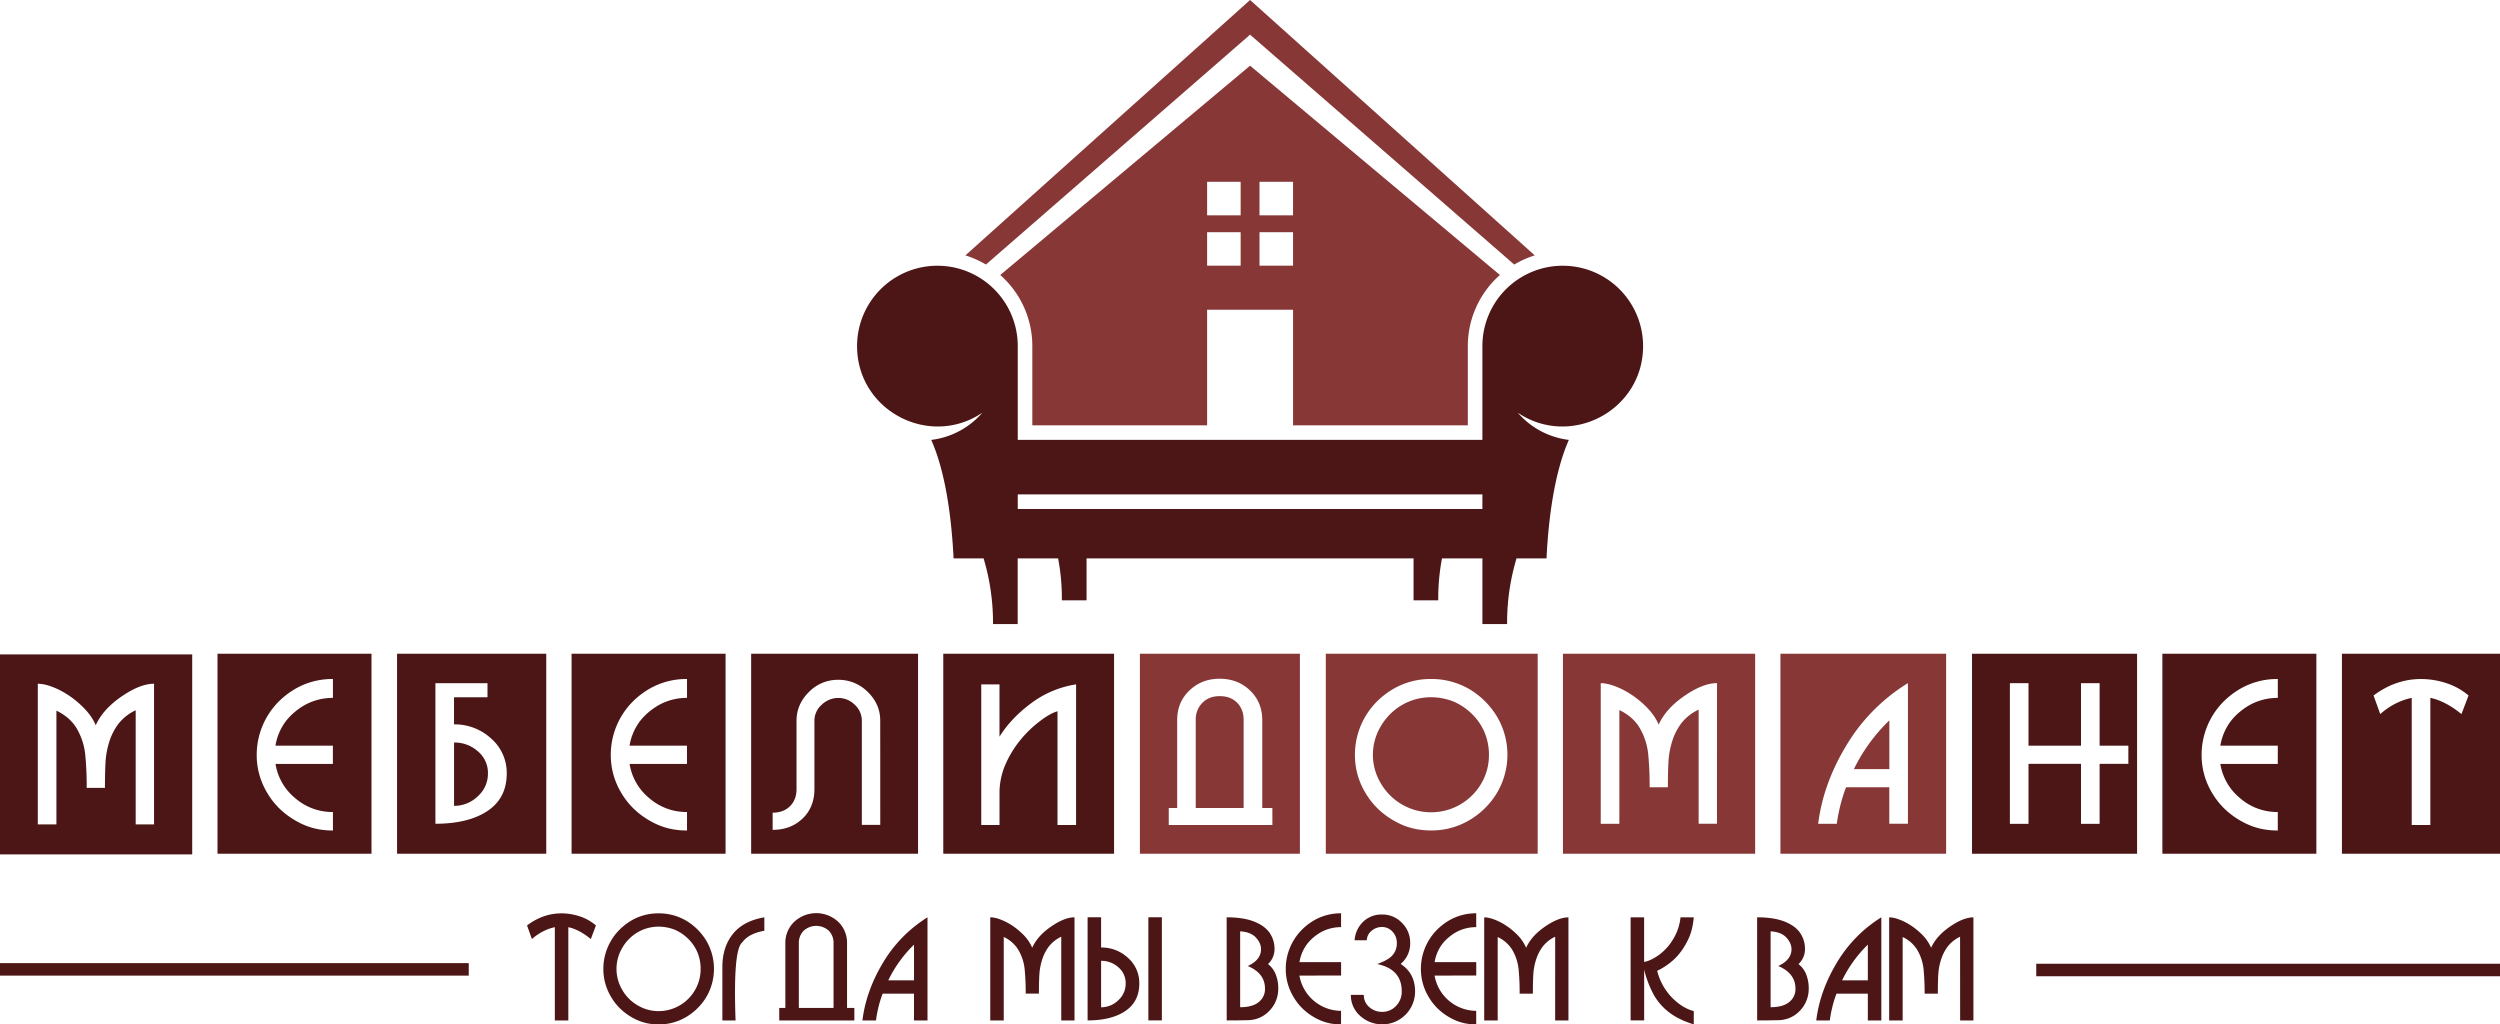 <svg xmlns="http://www.w3.org/2000/svg" viewBox="0 0 2000 819.52"><defs><style>.cls-1{fill:#4d1616;}.cls-2{fill:#883737;}</style></defs><title>mebelРесурс 7</title><g id="Слой_2" data-name="Слой 2"><g id="version_2" data-name="version 2"><g id="icon"><path class="cls-1" d="M1314.47,276.87a64.28,64.28,0,1,0-128.56,0v75.05H814.21V276.87a64.28,64.28,0,0,0-128.56,0c0,51.71,57.91,81.85,100.18,53.33A64.13,64.13,0,0,1,745,351.92c12,27.15,16.39,64.9,17.86,94.79h24a178.57,178.57,0,0,1,7.55,52.52h19.75V446.71h32.32a170,170,0,0,1,3,33.54h19.76V446.71h261.6v33.54h19.76a170.78,170.78,0,0,1,3-33.54h32.32v52.52h19.76a179,179,0,0,1,7.54-52.52h24c1.47-29.89,5.88-67.64,17.87-94.79a64.18,64.18,0,0,1-40.84-21.72C1256.6,358.74,1314.47,328.54,1314.47,276.87ZM1185.91,407.22H814.21V395.54h371.7Z"/><path class="cls-2" d="M1000.06,52.55,800.19,220a75.74,75.74,0,0,1,25.67,56.85v63.4H965.69V247.8h68.75v92.47h139.82v-63.4A75.72,75.72,0,0,1,1199.94,220Zm-7.54,160H965.69V185.76h26.83Zm0-40.3H965.69V145.46h26.83Zm41.92,40.3H1007.6V185.76h26.84Zm0-40.3H1007.6V145.46h26.84Z"/><path class="cls-2" d="M1000.06,0,772.31,204.31h0a75.83,75.83,0,0,1,16.43,7.33L1000.06,27.73l211.32,183.91a75.83,75.83,0,0,1,16.43-7.33h0Z"/></g><g id="title"><path class="cls-1" d="M0,523.5v160H153.77v-160Zm123.23,136H108.55V568.21A37.85,37.85,0,0,0,94.7,579.12a47.67,47.67,0,0,0-7.41,14.72A67,67,0,0,0,84.4,610q-.45,8.13-.44,20.29H69.36a261.79,261.79,0,0,0-1.19-26.88,52,52,0,0,0-6.37-19.89q-5.26-9.48-16.67-15v91H30.24V547q7,0,17,4.83A73.33,73.33,0,0,1,65,564.33q8.26,7.75,11.6,15.89,5.7-12.75,20.59-23T123.23,547Z"/><path class="cls-2" d="M1250.36,523V683h153.76V523Zm123.22,136h-14.67V567.71a37.81,37.81,0,0,0-13.86,10.91,47.43,47.43,0,0,0-7.4,14.72,66.48,66.48,0,0,0-2.89,16.19q-.45,8.13-.45,20.29h-14.6a262.09,262.09,0,0,0-1.18-26.88,52.13,52.13,0,0,0-6.37-19.89q-5.27-9.48-16.67-15v91h-14.9V546.54q7,0,17,4.83a73.53,73.53,0,0,1,17.75,12.46q8.25,7.75,11.59,15.89,5.71-12.75,20.6-23t26.08-10.22Z"/><path class="cls-2" d="M1511.48,615.31v-39a138,138,0,0,0-28.37,39ZM1424.34,523V683H1556.9V523Zm102,136h-14.9V629.82h-34.6a124.2,124.2,0,0,0-4.59,14.64,135.78,135.78,0,0,0-2.82,14.58h-14.89q3.93-31.86,22.45-62.55a147.16,147.16,0,0,1,49.35-50Z"/><path class="cls-1" d="M1577.61,523V683h132.05V523Zm125.08,88.07h-23v48h-14.89v-48h-42v48h-14.89V546.54h14.89v50h42v-50h14.89v50h23Z"/><path class="cls-1" d="M317.64,523V683H437V523Zm69.22,127.7Q372,659,348.33,659V546.54H390v11.28H363.22V579.5a42.79,42.79,0,0,1,29.66,11.3,36.25,36.25,0,0,1,12.5,28Q405.38,640.39,386.86,650.7ZM382.24,601a28.08,28.08,0,0,0-19-7v50.68a26.94,26.94,0,0,0,18.95-7.61,24.14,24.14,0,0,0,8.17-18.31A22.49,22.49,0,0,0,382.24,601Z"/><path class="cls-1" d="M174,523V683h123.2V523Zm92.34,35.31a46.31,46.31,0,0,0-21.19,5,52.12,52.12,0,0,0-9,6,49.18,49.18,0,0,0-7.49,7.65,44.7,44.7,0,0,0-8.3,19.56h45.94v14.64H220.41a44.42,44.42,0,0,0,15.75,27.36,45.28,45.28,0,0,0,30.19,11.1v14.79a64.46,64.46,0,0,1-10.78-.88,54.72,54.72,0,0,1-10-2.67,60.56,60.56,0,0,1-9.63-4.65,64.62,64.62,0,0,1-12.45-9.45A60.21,60.21,0,0,1,213.6,634a58.23,58.23,0,0,1-8.23-30.18A60.47,60.47,0,0,1,223.23,561a65.22,65.22,0,0,1,12.67-9.74,59.16,59.16,0,0,1,30.45-8.06Z"/><path class="cls-1" d="M457.26,523V683h123.2V523Zm92.35,35.31a46.31,46.31,0,0,0-21.19,5,52.59,52.59,0,0,0-9,6,49.11,49.11,0,0,0-7.48,7.65,44.59,44.59,0,0,0-8.3,19.56h45.94v14.64H503.67a44.42,44.42,0,0,0,15.75,27.36,45.26,45.26,0,0,0,30.19,11.1v14.79a64.46,64.46,0,0,1-10.78-.88,54.72,54.72,0,0,1-10-2.67,60.56,60.56,0,0,1-9.63-4.65,64,64,0,0,1-12.45-9.45A60.25,60.25,0,0,1,496.85,634a58.31,58.31,0,0,1-8.22-30.18A60.35,60.35,0,0,1,506.49,561a64.92,64.92,0,0,1,12.67-9.74,59.16,59.16,0,0,1,30.45-8.06Z"/><path class="cls-1" d="M1729.9,523V683h123.2V523Zm92.35,35.31a46.31,46.31,0,0,0-21.19,5,52.59,52.59,0,0,0-9,6,49.11,49.11,0,0,0-7.48,7.65,44.59,44.59,0,0,0-8.3,19.56h45.94v14.64h-45.94a44.45,44.45,0,0,0,15.74,27.36,45.3,45.3,0,0,0,30.2,11.1v14.79a64.37,64.37,0,0,1-10.78-.88,54.51,54.51,0,0,1-10-2.67,61.07,61.07,0,0,1-9.64-4.65,64.24,64.24,0,0,1-12.44-9.45,60.25,60.25,0,0,1-9.86-12.74,58.31,58.31,0,0,1-8.22-30.18A60.42,60.42,0,0,1,1779.12,561a65.52,65.52,0,0,1,12.67-9.74,59.17,59.17,0,0,1,30.46-8.06Z"/><path class="cls-1" d="M1873.55,523V683H2000V523Zm95.62,48.27q-12.75-10.39-24.9-13V660h-14.89V558.31a51,51,0,0,0-12.9,4.54,58.47,58.47,0,0,0-12.29,8.42l-5.34-14.87q17.64-13.18,38-13.18a64.93,64.93,0,0,1,20.64,3.44,52.24,52.24,0,0,1,17.34,9.74Z"/><path class="cls-1" d="M600.92,523V683H734.44V523ZM704.21,659.89H689.47V576.62a17.16,17.16,0,0,0-5.67-12.82,18.46,18.46,0,0,0-13.15-5.42,19,19,0,0,0-13.3,5.42,17,17,0,0,0-5.82,12.82v54.56q0,14.66-9.52,23.7t-23.89,9V650.15q8.67,0,13.89-5.2t5.22-13.77V576.62q0-13.18,9.89-23a32.33,32.33,0,0,1,23.53-9.78,32.78,32.78,0,0,1,23.53,9.7q10,9.7,10,23Z"/><path class="cls-1" d="M754.62,523V683H891.25V523ZM860.85,660H846V569q-6.37,1.9-14.53,8.28a90,90,0,0,0-15.34,14.94,82,82,0,0,0-6.7,9.52,84.51,84.51,0,0,0-5.3,10.33,56.85,56.85,0,0,0-4.52,21.9V660H785V547.54h14.59v41.82q9.34-15,25.64-27a80.45,80.45,0,0,1,35.64-14.87Z"/><path class="cls-2" d="M975.72,556.92q-8.52,0-13.82,5.34A18.76,18.76,0,0,0,956.6,576v70.39h38.31V576q0-8.56-5.23-13.84T975.72,556.92ZM911.92,523V683h128V523Zm106,137H935V646.42h6.74V576q0-14.21,9.82-23.62T975.72,543q14.6,0,24.34,9.41T1009.8,576v70.39h8.08Z"/><path class="cls-2" d="M1177.7,571.32a47.71,47.71,0,0,0-14.89-10.09,49,49,0,0,0-17.93-3.44,46.43,46.43,0,0,0-23.19,6.15,47.15,47.15,0,0,0-17,17,44.31,44.31,0,0,0,0,45.78,46.5,46.5,0,0,0,80.39,0,44.76,44.76,0,0,0,6.08-22.89,46.16,46.16,0,0,0-3.48-17.84A44.93,44.93,0,0,0,1177.7,571.32ZM1060.63,523V683h169.52V523Zm137.08,111.11a63.38,63.38,0,0,1-22.3,22.08,59,59,0,0,1-30.53,8.17,64.37,64.37,0,0,1-10.78-.88,54.72,54.72,0,0,1-10-2.67,60.56,60.56,0,0,1-9.63-4.65,64,64,0,0,1-12.45-9.45,60.25,60.25,0,0,1-9.86-12.74,58.31,58.31,0,0,1-8.22-30.18A60.35,60.35,0,0,1,1101.76,561a64.92,64.92,0,0,1,12.67-9.74,59.11,59.11,0,0,1,30.45-8.06,60.11,60.11,0,0,1,30.53,8.06,64.28,64.28,0,0,1,22.3,22.19,60,60,0,0,1,0,60.64Z"/></g><g id="slogan"><path class="cls-1" d="M425.52,751.26l-3.87-10.91q12.78-9.66,27.53-9.67a46.58,46.58,0,0,1,15,2.53,37.75,37.75,0,0,1,12.57,7.14l-4.09,10.91q-9.24-7.63-18-9.51v74.6h-10.8v-74.6a36.75,36.75,0,0,0-9.34,3.33A42.42,42.42,0,0,0,425.52,751.26Z"/><path class="cls-1" d="M526.93,730.68a43.17,43.17,0,0,1,22.12,5.91,46.85,46.85,0,0,1,16.17,16.28,44.46,44.46,0,0,1,0,44.47,46.17,46.17,0,0,1-16.17,16.19,42.31,42.31,0,0,1-22.12,6,46.54,46.54,0,0,1-7.82-.64,40,40,0,0,1-7.28-2,44,44,0,0,1-7-3.41,46.29,46.29,0,0,1-9-6.93,44.18,44.18,0,0,1-7.15-9.35,43.14,43.14,0,0,1-6-22.13,44.09,44.09,0,0,1,6-22.23,43.3,43.3,0,0,1,7-9.13,47.47,47.47,0,0,1,9.18-7.15A42.56,42.56,0,0,1,526.93,730.68Zm0,10.64a33.36,33.36,0,0,0-16.82,4.51,34.45,34.45,0,0,0-12.3,12.46,33,33,0,0,0,0,33.63,33.2,33.2,0,0,0,12.3,12.35,32.42,32.42,0,0,0,16.82,4.62,33.59,33.59,0,0,0,29.16-17,33.22,33.22,0,0,0,4.41-16.82A34.34,34.34,0,0,0,558,762a32.78,32.78,0,0,0-7.25-10.74,34.48,34.48,0,0,0-10.8-7.42A35.14,35.14,0,0,0,526.93,741.32Z"/><path class="cls-1" d="M577.9,773.55q0-15.9,8.48-26.48,8.39-10.37,25.09-13.22v10.8a35,35,0,0,0-10.75,3.41,20.56,20.56,0,0,0-7,5.94q-7.31,6-5.26,62.35H577.9Z"/><path class="cls-1" d="M623.39,806.36h4.89V754.75a23.1,23.1,0,0,1,7.12-17.32,25.84,25.84,0,0,1,35.18,0,23.23,23.23,0,0,1,7.06,17.32v51.61h5.85v10h-60.1Zm15.68,0h27.77V754.75a13.88,13.88,0,0,0-3.78-10.15,15,15,0,0,0-20.15,0,13.82,13.82,0,0,0-3.84,10.1Z"/><path class="cls-1" d="M742,733.85v82.5H731.19V794.92H706.11a90.94,90.94,0,0,0-3.33,10.75,101.55,101.55,0,0,0-2,10.68H689.94q2.85-23.36,16.27-45.87A107.47,107.47,0,0,1,742,733.85Zm-31.36,50.44h20.57V755.71A101.06,101.06,0,0,0,710.62,784.29Z"/><path class="cls-1" d="M849,749.38a27.42,27.42,0,0,0-10.05,8,35.06,35.06,0,0,0-5.37,10.79A49.35,49.35,0,0,0,831.47,780q-.33,6-.33,14.88H820.56a192.28,192.28,0,0,0-.86-19.71,38.26,38.26,0,0,0-4.62-14.58,26.69,26.69,0,0,0-12.08-11v66.76H792.2v-82.5q5.06,0,12.3,3.55a52.85,52.85,0,0,1,12.87,9.13,34.11,34.11,0,0,1,8.4,11.65q4.14-9.34,14.94-16.83t18.9-7.5v82.5H849Z"/><path class="cls-1" d="M880.88,758a30.83,30.83,0,0,1,21.5,8.29,26.72,26.72,0,0,1,9.06,20.53q0,15.82-13.43,23.4-10.78,6.12-27.93,6.11v-82.5h10.8Zm0,10.64v37.17a19.42,19.42,0,0,0,13.73-5.59,17.8,17.8,0,0,0,5.93-13.43,16.58,16.58,0,0,0-5.87-13A20.27,20.27,0,0,0,880.88,768.66Zm37.81-34.81h10.8v82.5h-10.8Z"/><path class="cls-1" d="M981.32,733.85q13.15,0,21.65,3.28t12.56,8.92a22.42,22.42,0,0,1,4.09,13.32,16.15,16.15,0,0,1-5.21,11.87,19.41,19.41,0,0,1,6,7.84,30.38,30.38,0,0,1,2.2,11.76,25.17,25.17,0,0,1-6.93,17.62,23.88,23.88,0,0,1-17.4,7.68q-8.06.21-16.92.21Zm10.8,11.23v60.69q9.72,0,14.71-4a13.09,13.09,0,0,0,5.16-10.9q0-12.24-13.75-18.05,10.57-4.93,10.58-13.42,0-4.95-4.19-9.46Q1000.45,745.56,992.12,745.08Z"/><path class="cls-1" d="M1039.54,780.47a34,34,0,0,0,33.3,28.2v10.85a46.42,46.42,0,0,1-7.81-.64,39.82,39.82,0,0,1-7.28-2,44,44,0,0,1-7-3.41,46.29,46.29,0,0,1-9-6.93,44.18,44.18,0,0,1-7.15-9.35,43.14,43.14,0,0,1-6-22.13,44.09,44.09,0,0,1,6-22.23,43.59,43.59,0,0,1,7-9.13,47.54,47.54,0,0,1,9.19-7.15,42.55,42.55,0,0,1,22.07-5.91v11.07a33.33,33.33,0,0,0-15.36,3.65,38.18,38.18,0,0,0-6.5,4.38,35.43,35.43,0,0,0-5.42,5.61,32.94,32.94,0,0,0-6,14.34h33.3v10.74Z"/><path class="cls-1" d="M1080.69,795.89h10.36a12.45,12.45,0,0,0,4.33,9.75,15,15,0,0,0,10.28,3.84,14.76,14.76,0,0,0,11.23-4.81,16.26,16.26,0,0,0,4.51-11.52q0-17.83-19.66-21.91,7.58-2.75,11-5.8a14.08,14.08,0,0,0,4.72-11.07,12.85,12.85,0,0,0-3.43-9,11.14,11.14,0,0,0-8.54-3.76,12.48,12.48,0,0,0-8.19,3,10.42,10.42,0,0,0-3.9,7.62h-9.72a22.62,22.62,0,0,1,6.9-14.9,21.11,21.11,0,0,1,15.12-5.72,21.43,21.43,0,0,1,15.87,6.69,22.08,22.08,0,0,1,6.58,16.08,21.22,21.22,0,0,1-7.62,16.76q11.54,7.57,11.54,22a26.28,26.28,0,0,1-43.88,19.6A21.8,21.8,0,0,1,1080.69,795.89Z"/><path class="cls-1" d="M1147.66,780.47a34,34,0,0,0,33.3,28.2v10.85a46.42,46.42,0,0,1-7.81-.64,39.82,39.82,0,0,1-7.28-2,44,44,0,0,1-7-3.41,46.29,46.29,0,0,1-9-6.93,44.18,44.18,0,0,1-7.15-9.35,43.14,43.14,0,0,1-6-22.13,44.09,44.09,0,0,1,6-22.23,43.59,43.59,0,0,1,7-9.13,47.54,47.54,0,0,1,9.19-7.15,42.55,42.55,0,0,1,22.07-5.91v11.07a33.33,33.33,0,0,0-15.36,3.65,38.18,38.18,0,0,0-6.5,4.38,35.43,35.43,0,0,0-5.42,5.61,32.94,32.94,0,0,0-6,14.34H1181v10.74Z"/><path class="cls-1" d="M1244.13,749.38a27.42,27.42,0,0,0-10.05,8,35.06,35.06,0,0,0-5.37,10.79,49.35,49.35,0,0,0-2.09,11.87q-.33,6-.32,14.88h-10.59a195.49,195.49,0,0,0-.85-19.71,38.61,38.61,0,0,0-4.62-14.58,26.72,26.72,0,0,0-12.09-11v66.76h-10.79v-82.5q5,0,12.3,3.55a53,53,0,0,1,12.86,9.13,34.11,34.11,0,0,1,8.4,11.65q4.14-9.34,14.94-16.83t18.9-7.5v82.5h-10.63Z"/><path class="cls-1" d="M1315.29,769.52q5.32-.85,12.09-5.75A42.28,42.28,0,0,0,1338.71,751a41,41,0,0,0,5.7-17.14H1355a58,58,0,0,1-1.72,10.18,42.67,42.67,0,0,1-3.44,8.94,58.06,58.06,0,0,1-5,8.17,48.15,48.15,0,0,1-5.77,6.5,53.43,53.43,0,0,1-13.33,9,47.29,47.29,0,0,0,11.45,21,46.75,46.75,0,0,0,8.54,7.12,33.87,33.87,0,0,0,9.29,4.11v10.63q-4.24-1.34-7.71-2.79a59.48,59.48,0,0,1-6.55-3.22,48.49,48.49,0,0,1-5.78-3.87,45.93,45.93,0,0,1-12.3-14.39,85.86,85.86,0,0,1-7.36-19.5v40.6H1304.5v-82.5h10.79Z"/><path class="cls-1" d="M1405.69,733.85q13.15,0,21.65,3.28t12.56,8.92a22.42,22.42,0,0,1,4.09,13.32,16.15,16.15,0,0,1-5.21,11.87,19.41,19.41,0,0,1,6,7.84,30.38,30.38,0,0,1,2.2,11.76,25.17,25.17,0,0,1-6.93,17.62,23.88,23.88,0,0,1-17.4,7.68q-8.05.21-16.92.21Zm10.8,11.23v60.69q9.72,0,14.71-4a13.09,13.09,0,0,0,5.16-10.9q0-12.24-13.75-18.05,10.58-4.93,10.58-13.42,0-4.95-4.19-9.46Q1424.82,745.56,1416.49,745.08Z"/><path class="cls-1" d="M1505.06,733.85v82.5h-10.8V794.92h-25.08a90.94,90.94,0,0,0-3.33,10.75,99,99,0,0,0-2,10.68H1453q2.85-23.36,16.27-45.87A107.41,107.41,0,0,1,1505.06,733.85Zm-31.37,50.44h20.57V755.71A101.25,101.25,0,0,0,1473.69,784.29Z"/><path class="cls-1" d="M1568.06,749.38a27.42,27.42,0,0,0-10,8,35.06,35.06,0,0,0-5.37,10.79,49.35,49.35,0,0,0-2.09,11.87q-.33,6-.32,14.88h-10.58a195.19,195.19,0,0,0-.86-19.71,38.61,38.61,0,0,0-4.62-14.58,26.72,26.72,0,0,0-12.09-11v66.76h-10.79v-82.5q5,0,12.3,3.55a53,53,0,0,1,12.86,9.13,34.29,34.29,0,0,1,8.41,11.65q4.13-9.34,14.93-16.83t18.9-7.5v82.5h-10.63Z"/></g><g id="lines"><rect class="cls-1" x="1629" y="771" width="371" height="10"/><rect class="cls-1" y="770.5" width="375" height="10"/></g></g></g></svg>